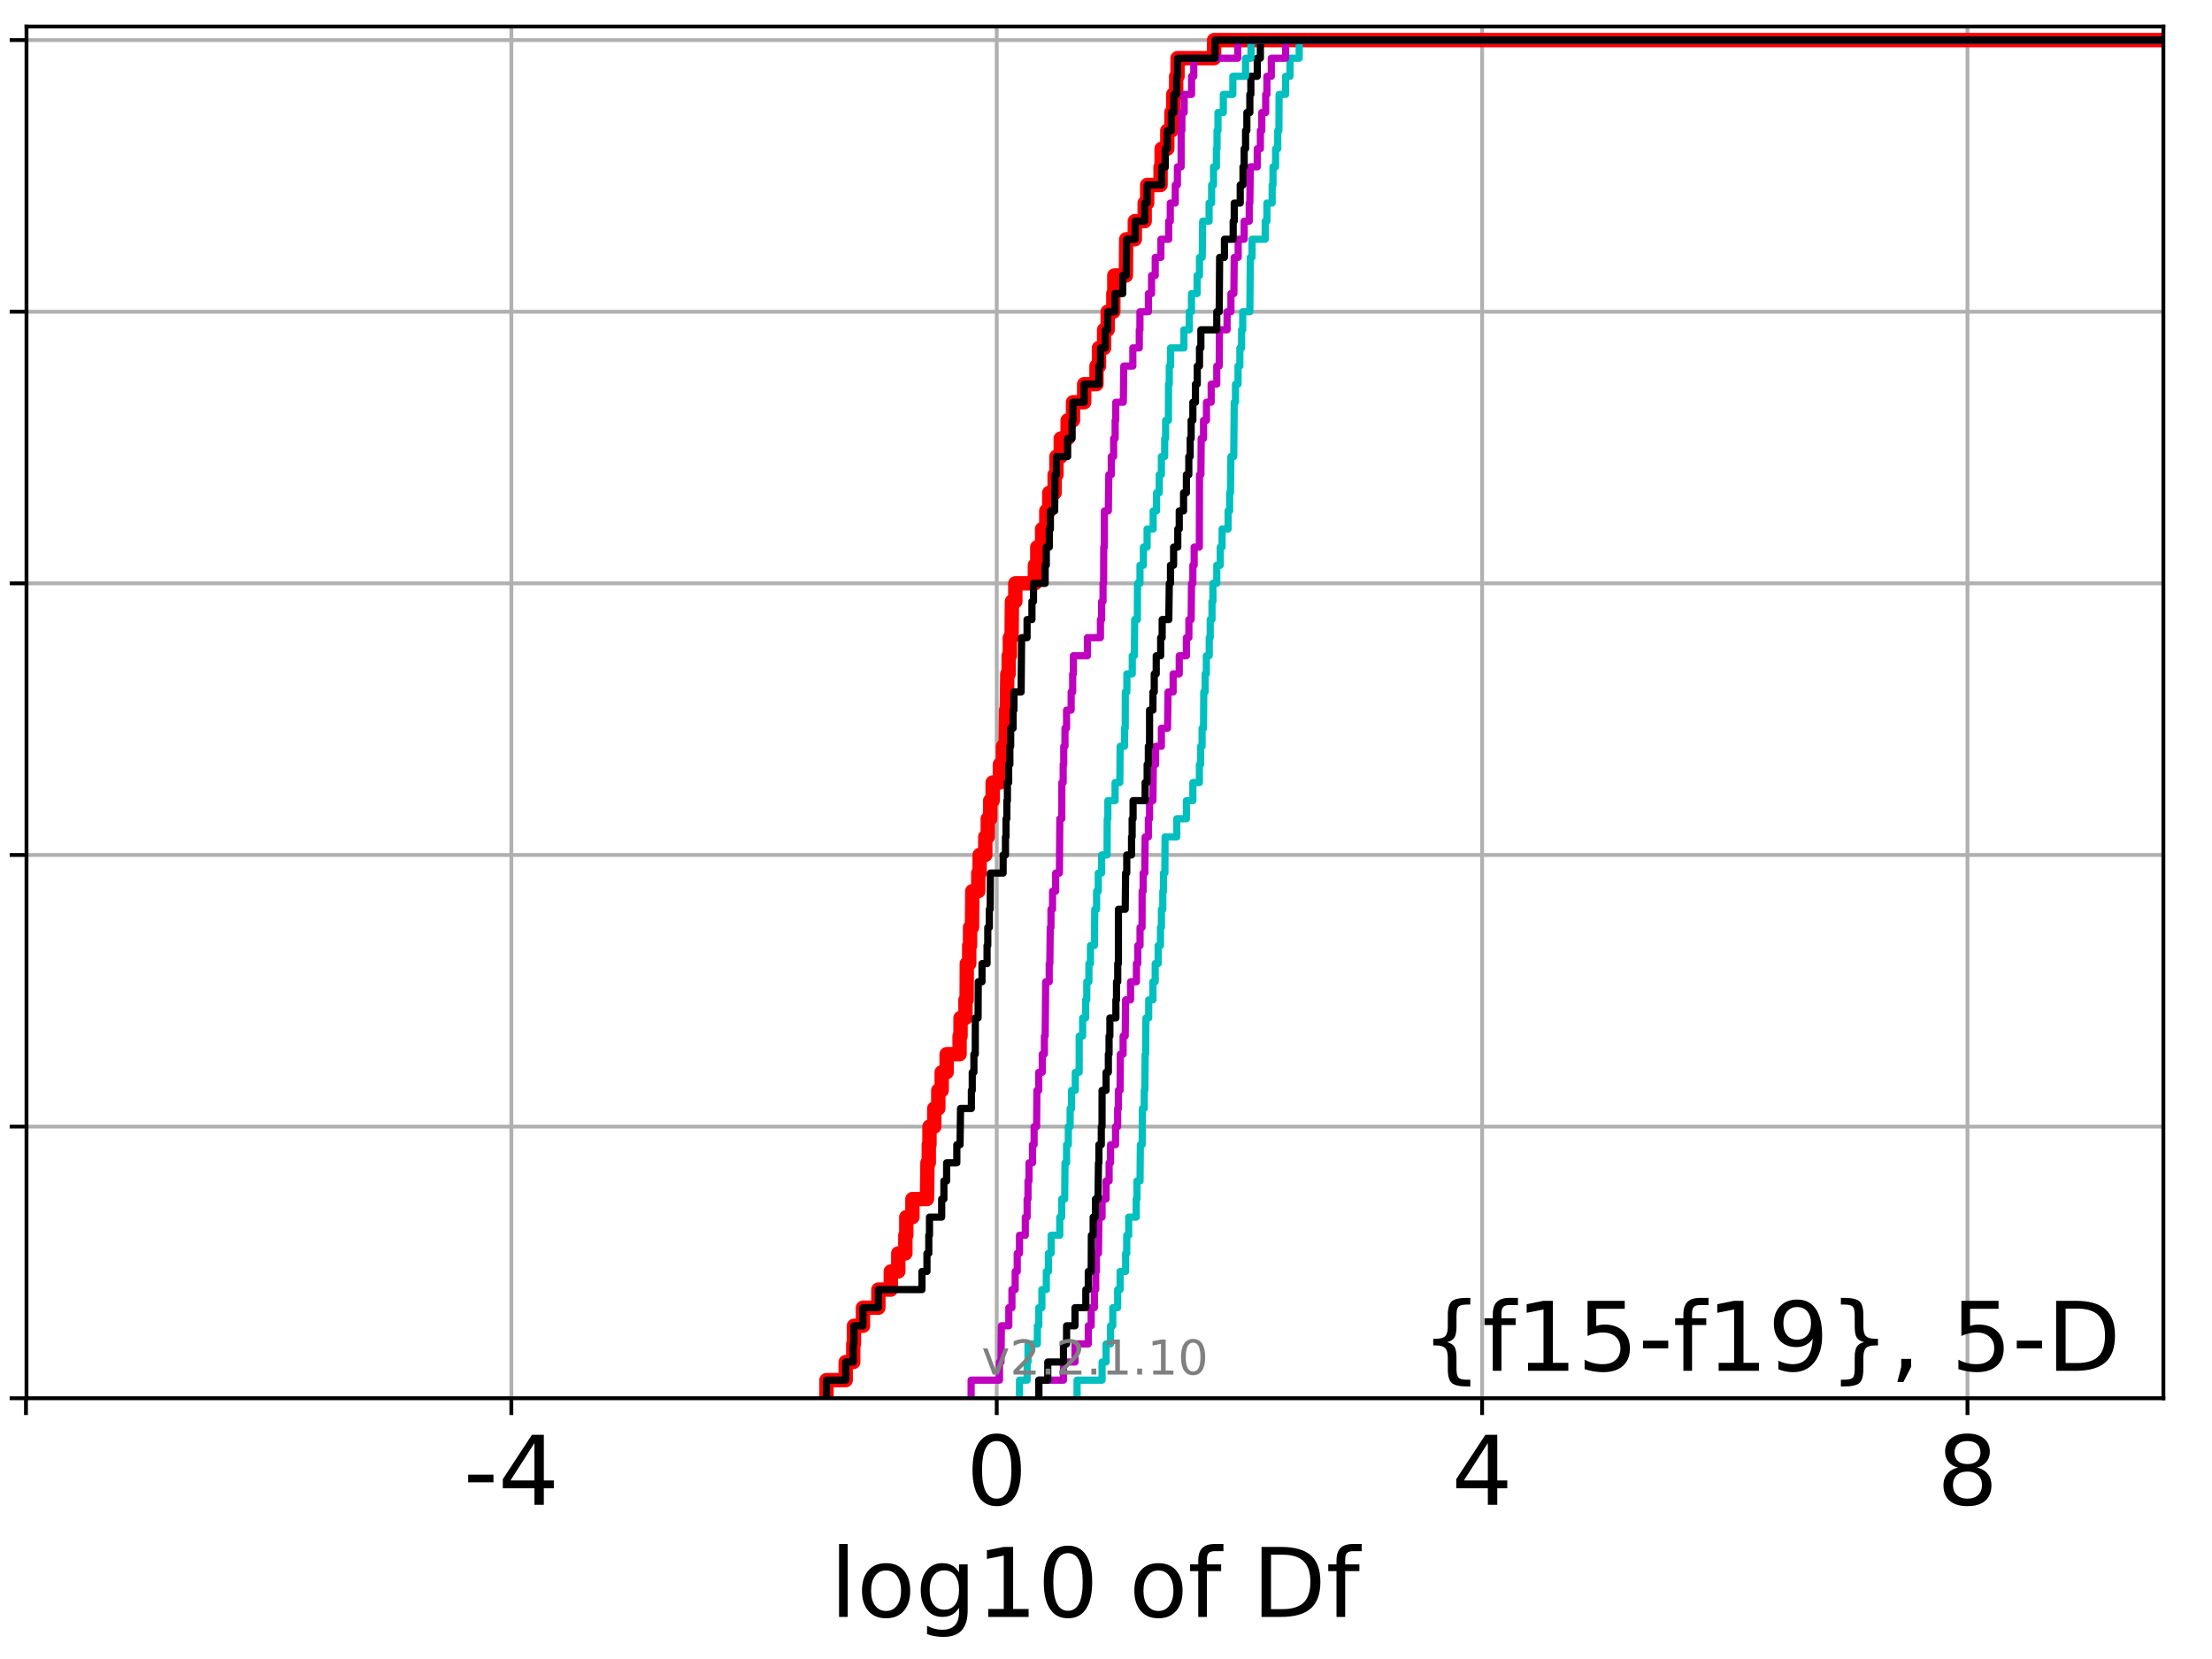 <?xml version="1.0" encoding="utf-8" standalone="no"?>
<!DOCTYPE svg PUBLIC "-//W3C//DTD SVG 1.1//EN"
  "http://www.w3.org/Graphics/SVG/1.1/DTD/svg11.dtd">
<!-- Created with matplotlib (http://matplotlib.org/) -->
<svg height="345.6pt" version="1.1" viewBox="0 0 460.8 345.6" width="460.8pt" xmlns="http://www.w3.org/2000/svg" xmlns:xlink="http://www.w3.org/1999/xlink">
 <defs>
  <style type="text/css">
*{stroke-linecap:butt;stroke-linejoin:round;}
  </style>
 </defs>
 <g id="figure_1">
  <g id="patch_1">
   <path d="M 0 345.6 
L 460.8 345.6 
L 460.8 0 
L 0 0 
z
" style="fill:#ffffff;"/>
  </g>
  <g id="axes_1">
   <g id="patch_2">
    <path d="M 5.52 291.28 
L 450.672 291.28 
L 450.672 5.52 
L 5.52 5.52 
z
" style="fill:#ffffff;"/>
   </g>
   <g id="matplotlib.axis_1">
    <g id="xtick_1">
     <g id="line2d_1">
      <path clip-path="url(#pafdad6793f)" d="M 5.411 291.28 
L 5.411 5.52 
" style="fill:none;stroke:#b0b0b0;stroke-linecap:square;stroke-width:0.8;"/>
     </g>
     <g id="line2d_2">
      <defs>
       <path d="M 0 0 
L 0 3.5 
" id="m5674d44fbf" style="stroke:#000000;stroke-width:0.8;"/>
      </defs>
      <g>
       <use style="stroke:#000000;stroke-width:0.8;" x="5.411" xlink:href="#m5674d44fbf" y="291.28"/>
      </g>
     </g>
    </g>
    <g id="xtick_2">
     <g id="line2d_3">
      <path clip-path="url(#pafdad6793f)" d="M 106.524 291.28 
L 106.524 5.52 
" style="fill:none;stroke:#b0b0b0;stroke-linecap:square;stroke-width:0.8;"/>
     </g>
     <g id="line2d_4">
      <g>
       <use style="stroke:#000000;stroke-width:0.8;" x="106.524" xlink:href="#m5674d44fbf" y="291.28"/>
      </g>
     </g>
     <g id="text_1">
      <!-- -4 -->
      <defs>
       <path d="M 4.891 31.391 
L 31.203 31.391 
L 31.203 23.391 
L 4.891 23.391 
z
" id="DejaVuSans-2d"/>
       <path d="M 37.797 64.312 
L 12.891 25.391 
L 37.797 25.391 
z
M 35.203 72.906 
L 47.609 72.906 
L 47.609 25.391 
L 58.016 25.391 
L 58.016 17.188 
L 47.609 17.188 
L 47.609 0 
L 37.797 0 
L 37.797 17.188 
L 4.891 17.188 
L 4.891 26.703 
z
" id="DejaVuSans-34"/>
      </defs>
      <g transform="translate(96.553 313.477)scale(0.2 -0.2)">
       <use xlink:href="#DejaVuSans-2d"/>
       <use x="36.084" xlink:href="#DejaVuSans-34"/>
      </g>
     </g>
    </g>
    <g id="xtick_3">
     <g id="line2d_5">
      <path clip-path="url(#pafdad6793f)" d="M 207.637 291.28 
L 207.637 5.52 
" style="fill:none;stroke:#b0b0b0;stroke-linecap:square;stroke-width:0.8;"/>
     </g>
     <g id="line2d_6">
      <g>
       <use style="stroke:#000000;stroke-width:0.8;" x="207.637" xlink:href="#m5674d44fbf" y="291.28"/>
      </g>
     </g>
     <g id="text_2">
      <!-- 0 -->
      <defs>
       <path d="M 31.781 66.406 
Q 24.172 66.406 20.328 58.906 
Q 16.5 51.422 16.5 36.375 
Q 16.5 21.391 20.328 13.891 
Q 24.172 6.391 31.781 6.391 
Q 39.453 6.391 43.281 13.891 
Q 47.125 21.391 47.125 36.375 
Q 47.125 51.422 43.281 58.906 
Q 39.453 66.406 31.781 66.406 
z
M 31.781 74.219 
Q 44.047 74.219 50.516 64.516 
Q 56.984 54.828 56.984 36.375 
Q 56.984 17.969 50.516 8.266 
Q 44.047 -1.422 31.781 -1.422 
Q 19.531 -1.422 13.062 8.266 
Q 6.594 17.969 6.594 36.375 
Q 6.594 54.828 13.062 64.516 
Q 19.531 74.219 31.781 74.219 
z
" id="DejaVuSans-30"/>
      </defs>
      <g transform="translate(201.274 313.477)scale(0.2 -0.2)">
       <use xlink:href="#DejaVuSans-30"/>
      </g>
     </g>
    </g>
    <g id="xtick_4">
     <g id="line2d_7">
      <path clip-path="url(#pafdad6793f)" d="M 308.75 291.28 
L 308.75 5.52 
" style="fill:none;stroke:#b0b0b0;stroke-linecap:square;stroke-width:0.8;"/>
     </g>
     <g id="line2d_8">
      <g>
       <use style="stroke:#000000;stroke-width:0.8;" x="308.75" xlink:href="#m5674d44fbf" y="291.28"/>
      </g>
     </g>
     <g id="text_3">
      <!-- 4 -->
      <g transform="translate(302.387 313.477)scale(0.2 -0.2)">
       <use xlink:href="#DejaVuSans-34"/>
      </g>
     </g>
    </g>
    <g id="xtick_5">
     <g id="line2d_9">
      <path clip-path="url(#pafdad6793f)" d="M 409.863 291.28 
L 409.863 5.52 
" style="fill:none;stroke:#b0b0b0;stroke-linecap:square;stroke-width:0.8;"/>
     </g>
     <g id="line2d_10">
      <g>
       <use style="stroke:#000000;stroke-width:0.8;" x="409.863" xlink:href="#m5674d44fbf" y="291.28"/>
      </g>
     </g>
     <g id="text_4">
      <!-- 8 -->
      <defs>
       <path d="M 31.781 34.625 
Q 24.75 34.625 20.719 30.859 
Q 16.703 27.094 16.703 20.516 
Q 16.703 13.922 20.719 10.156 
Q 24.75 6.391 31.781 6.391 
Q 38.812 6.391 42.859 10.172 
Q 46.922 13.969 46.922 20.516 
Q 46.922 27.094 42.891 30.859 
Q 38.875 34.625 31.781 34.625 
z
M 21.922 38.812 
Q 15.578 40.375 12.031 44.719 
Q 8.5 49.078 8.5 55.328 
Q 8.5 64.062 14.719 69.141 
Q 20.953 74.219 31.781 74.219 
Q 42.672 74.219 48.875 69.141 
Q 55.078 64.062 55.078 55.328 
Q 55.078 49.078 51.531 44.719 
Q 48 40.375 41.703 38.812 
Q 48.828 37.156 52.797 32.312 
Q 56.781 27.484 56.781 20.516 
Q 56.781 9.906 50.312 4.234 
Q 43.844 -1.422 31.781 -1.422 
Q 19.734 -1.422 13.25 4.234 
Q 6.781 9.906 6.781 20.516 
Q 6.781 27.484 10.781 32.312 
Q 14.797 37.156 21.922 38.812 
z
M 18.312 54.391 
Q 18.312 48.734 21.844 45.562 
Q 25.391 42.391 31.781 42.391 
Q 38.141 42.391 41.719 45.562 
Q 45.312 48.734 45.312 54.391 
Q 45.312 60.062 41.719 63.234 
Q 38.141 66.406 31.781 66.406 
Q 25.391 66.406 21.844 63.234 
Q 18.312 60.062 18.312 54.391 
z
" id="DejaVuSans-38"/>
      </defs>
      <g transform="translate(403.5 313.477)scale(0.2 -0.2)">
       <use xlink:href="#DejaVuSans-38"/>
      </g>
     </g>
    </g>
    <g id="text_5">
     <!-- log10 of Df -->
     <defs>
      <path d="M 9.422 75.984 
L 18.406 75.984 
L 18.406 0 
L 9.422 0 
z
" id="DejaVuSans-6c"/>
      <path d="M 30.609 48.391 
Q 23.391 48.391 19.188 42.75 
Q 14.984 37.109 14.984 27.297 
Q 14.984 17.484 19.156 11.844 
Q 23.344 6.203 30.609 6.203 
Q 37.797 6.203 41.984 11.859 
Q 46.188 17.531 46.188 27.297 
Q 46.188 37.016 41.984 42.703 
Q 37.797 48.391 30.609 48.391 
z
M 30.609 56 
Q 42.328 56 49.016 48.375 
Q 55.719 40.766 55.719 27.297 
Q 55.719 13.875 49.016 6.219 
Q 42.328 -1.422 30.609 -1.422 
Q 18.844 -1.422 12.172 6.219 
Q 5.516 13.875 5.516 27.297 
Q 5.516 40.766 12.172 48.375 
Q 18.844 56 30.609 56 
z
" id="DejaVuSans-6f"/>
      <path d="M 45.406 27.984 
Q 45.406 37.75 41.375 43.109 
Q 37.359 48.484 30.078 48.484 
Q 22.859 48.484 18.828 43.109 
Q 14.797 37.75 14.797 27.984 
Q 14.797 18.266 18.828 12.891 
Q 22.859 7.516 30.078 7.516 
Q 37.359 7.516 41.375 12.891 
Q 45.406 18.266 45.406 27.984 
z
M 54.391 6.781 
Q 54.391 -7.172 48.188 -13.984 
Q 42 -20.797 29.203 -20.797 
Q 24.469 -20.797 20.266 -20.094 
Q 16.062 -19.391 12.109 -17.922 
L 12.109 -9.188 
Q 16.062 -11.328 19.922 -12.344 
Q 23.781 -13.375 27.781 -13.375 
Q 36.625 -13.375 41.016 -8.766 
Q 45.406 -4.156 45.406 5.172 
L 45.406 9.625 
Q 42.625 4.781 38.281 2.391 
Q 33.938 0 27.875 0 
Q 17.828 0 11.672 7.656 
Q 5.516 15.328 5.516 27.984 
Q 5.516 40.672 11.672 48.328 
Q 17.828 56 27.875 56 
Q 33.938 56 38.281 53.609 
Q 42.625 51.219 45.406 46.391 
L 45.406 54.688 
L 54.391 54.688 
z
" id="DejaVuSans-67"/>
      <path d="M 12.406 8.297 
L 28.516 8.297 
L 28.516 63.922 
L 10.984 60.406 
L 10.984 69.391 
L 28.422 72.906 
L 38.281 72.906 
L 38.281 8.297 
L 54.391 8.297 
L 54.391 0 
L 12.406 0 
z
" id="DejaVuSans-31"/>
      <path id="DejaVuSans-20"/>
      <path d="M 37.109 75.984 
L 37.109 68.5 
L 28.516 68.5 
Q 23.688 68.5 21.797 66.547 
Q 19.922 64.594 19.922 59.516 
L 19.922 54.688 
L 34.719 54.688 
L 34.719 47.703 
L 19.922 47.703 
L 19.922 0 
L 10.891 0 
L 10.891 47.703 
L 2.297 47.703 
L 2.297 54.688 
L 10.891 54.688 
L 10.891 58.5 
Q 10.891 67.625 15.141 71.797 
Q 19.391 75.984 28.609 75.984 
z
" id="DejaVuSans-66"/>
      <path d="M 19.672 64.797 
L 19.672 8.109 
L 31.594 8.109 
Q 46.688 8.109 53.688 14.938 
Q 60.688 21.781 60.688 36.531 
Q 60.688 51.172 53.688 57.984 
Q 46.688 64.797 31.594 64.797 
z
M 9.812 72.906 
L 30.078 72.906 
Q 51.266 72.906 61.172 64.094 
Q 71.094 55.281 71.094 36.531 
Q 71.094 17.672 61.125 8.828 
Q 51.172 0 30.078 0 
L 9.812 0 
z
" id="DejaVuSans-44"/>
     </defs>
     <g transform="translate(172.91 336.833)scale(0.2 -0.2)">
      <use xlink:href="#DejaVuSans-6c"/>
      <use x="27.783" xlink:href="#DejaVuSans-6f"/>
      <use x="88.965" xlink:href="#DejaVuSans-67"/>
      <use x="152.441" xlink:href="#DejaVuSans-31"/>
      <use x="216.064" xlink:href="#DejaVuSans-30"/>
      <use x="279.688" xlink:href="#DejaVuSans-20"/>
      <use x="311.475" xlink:href="#DejaVuSans-6f"/>
      <use x="372.656" xlink:href="#DejaVuSans-66"/>
      <use x="407.861" xlink:href="#DejaVuSans-20"/>
      <use x="439.648" xlink:href="#DejaVuSans-44"/>
      <use x="516.65" xlink:href="#DejaVuSans-66"/>
     </g>
    </g>
   </g>
   <g id="matplotlib.axis_2">
    <g id="ytick_1">
     <g id="line2d_11">
      <path clip-path="url(#pafdad6793f)" d="M 5.52 291.28 
L 450.672 291.28 
" style="fill:none;stroke:#b0b0b0;stroke-linecap:square;stroke-width:0.8;"/>
     </g>
     <g id="line2d_12">
      <defs>
       <path d="M 0 0 
L -3.5 0 
" id="mc3ceb3a380" style="stroke:#000000;stroke-width:0.8;"/>
      </defs>
      <g>
       <use style="stroke:#000000;stroke-width:0.8;" x="5.52" xlink:href="#mc3ceb3a380" y="291.28"/>
      </g>
     </g>
    </g>
    <g id="ytick_2">
     <g id="line2d_13">
      <path clip-path="url(#pafdad6793f)" d="M 5.52 234.694 
L 450.672 234.694 
" style="fill:none;stroke:#b0b0b0;stroke-linecap:square;stroke-width:0.8;"/>
     </g>
     <g id="line2d_14">
      <g>
       <use style="stroke:#000000;stroke-width:0.8;" x="5.52" xlink:href="#mc3ceb3a380" y="234.694"/>
      </g>
     </g>
    </g>
    <g id="ytick_3">
     <g id="line2d_15">
      <path clip-path="url(#pafdad6793f)" d="M 5.52 178.108 
L 450.672 178.108 
" style="fill:none;stroke:#b0b0b0;stroke-linecap:square;stroke-width:0.8;"/>
     </g>
     <g id="line2d_16">
      <g>
       <use style="stroke:#000000;stroke-width:0.8;" x="5.52" xlink:href="#mc3ceb3a380" y="178.108"/>
      </g>
     </g>
    </g>
    <g id="ytick_4">
     <g id="line2d_17">
      <path clip-path="url(#pafdad6793f)" d="M 5.52 121.522 
L 450.672 121.522 
" style="fill:none;stroke:#b0b0b0;stroke-linecap:square;stroke-width:0.8;"/>
     </g>
     <g id="line2d_18">
      <g>
       <use style="stroke:#000000;stroke-width:0.8;" x="5.52" xlink:href="#mc3ceb3a380" y="121.522"/>
      </g>
     </g>
    </g>
    <g id="ytick_5">
     <g id="line2d_19">
      <path clip-path="url(#pafdad6793f)" d="M 5.52 64.935 
L 450.672 64.935 
" style="fill:none;stroke:#b0b0b0;stroke-linecap:square;stroke-width:0.8;"/>
     </g>
     <g id="line2d_20">
      <g>
       <use style="stroke:#000000;stroke-width:0.8;" x="5.52" xlink:href="#mc3ceb3a380" y="64.935"/>
      </g>
     </g>
    </g>
    <g id="ytick_6">
     <g id="line2d_21">
      <path clip-path="url(#pafdad6793f)" d="M 5.52 8.349 
L 450.672 8.349 
" style="fill:none;stroke:#b0b0b0;stroke-linecap:square;stroke-width:0.8;"/>
     </g>
     <g id="line2d_22">
      <g>
       <use style="stroke:#000000;stroke-width:0.8;" x="5.52" xlink:href="#mc3ceb3a380" y="8.349"/>
      </g>
     </g>
    </g>
   </g>
   <g id="line2d_23">
    <path clip-path="url(#pafdad6793f)" d="M 172.167 291.28 
L 172.167 287.508 
L 176.177 287.508 
L 176.177 283.735 
L 177.752 283.735 
L 177.752 279.963 
L 177.892 279.963 
L 177.892 276.19 
L 179.773 276.19 
L 179.773 272.418 
L 182.981 272.418 
L 182.981 268.646 
L 185.569 268.646 
L 185.569 264.873 
L 187.128 264.873 
L 187.128 261.101 
L 188.601 261.101 
L 188.601 257.328 
L 188.796 257.328 
L 188.796 253.556 
L 190.074 253.556 
L 190.074 249.783 
L 193.103 249.783 
L 193.211 242.239 
L 193.483 242.239 
L 193.483 238.466 
L 193.628 238.466 
L 193.628 234.694 
L 194.624 234.694 
L 194.624 230.921 
L 195.464 230.921 
L 195.464 227.149 
L 196.168 227.149 
L 196.168 223.377 
L 197.2 223.377 
L 197.2 219.604 
L 199.9 219.604 
L 199.9 215.832 
L 200.098 215.832 
L 200.098 212.059 
L 201.127 212.059 
L 201.127 208.287 
L 201.37 208.287 
L 201.404 200.742 
L 201.906 200.742 
L 201.906 196.97 
L 202.086 196.97 
L 202.086 193.197 
L 202.486 193.197 
L 202.544 185.653 
L 203.789 185.653 
L 203.789 181.88 
L 204.074 181.88 
L 204.074 178.108 
L 205.255 178.108 
L 205.255 174.335 
L 205.772 174.335 
L 205.772 170.563 
L 206.276 170.563 
L 206.276 166.79 
L 206.788 166.79 
L 206.788 163.018 
L 208.298 163.018 
L 208.298 159.246 
L 208.942 159.246 
L 208.942 155.473 
L 209.471 155.473 
L 209.572 147.928 
L 209.738 147.928 
L 209.839 140.384 
L 210.122 140.384 
L 210.122 136.611 
L 210.371 136.611 
L 210.371 132.839 
L 210.731 132.839 
L 210.801 125.294 
L 211.51 125.294 
L 211.51 121.522 
L 215.588 121.522 
L 215.588 117.749 
L 216.092 117.749 
L 216.092 113.977 
L 217.095 113.977 
L 217.095 110.204 
L 217.964 110.204 
L 217.964 106.432 
L 218.587 106.432 
L 218.587 102.66 
L 219.7 102.66 
L 219.7 98.887 
L 220.079 98.887 
L 220.079 95.115 
L 220.972 95.115 
L 220.972 91.342 
L 222.407 91.342 
L 222.407 87.57 
L 223.526 87.57 
L 223.526 83.797 
L 225.852 83.797 
L 225.852 80.025 
L 228.423 80.025 
L 228.423 76.253 
L 228.94 76.253 
L 228.94 72.48 
L 230.011 72.48 
L 230.011 68.708 
L 230.749 68.708 
L 230.749 64.935 
L 231.929 64.935 
L 231.929 61.163 
L 232.134 61.163 
L 232.134 57.391 
L 234.547 57.391 
L 234.61 49.846 
L 236.408 49.846 
L 236.408 46.073 
L 238.457 46.073 
L 238.457 42.301 
L 238.979 42.301 
L 238.979 38.529 
L 241.77 38.529 
L 241.77 34.756 
L 241.993 34.756 
L 241.993 30.984 
L 243.171 30.984 
L 243.171 27.211 
L 244.026 27.211 
L 244.026 23.439 
L 244.407 23.439 
L 244.407 19.667 
L 245.015 19.667 
L 245.015 15.894 
L 245.302 15.894 
L 245.302 12.122 
L 252.912 12.122 
L 252.912 8.349 
L 252.912 8.349 
L 450.672 8.349 
L 450.672 8.349 
" style="fill:none;stroke:#ff0000;stroke-linecap:square;stroke-width:3;"/>
   </g>
   <g id="line2d_24">
    <path clip-path="url(#pafdad6793f)" d="M 224.374 291.28 
L 224.374 287.508 
L 229.579 287.508 
L 229.579 283.735 
L 230.418 283.735 
L 230.418 279.963 
L 231.344 279.963 
L 231.344 276.19 
L 231.812 276.19 
L 231.812 272.418 
L 232.826 272.418 
L 232.826 268.646 
L 233.337 268.646 
L 233.337 264.873 
L 234.486 264.873 
L 234.486 261.101 
L 234.725 261.101 
L 234.725 257.328 
L 235.129 257.328 
L 235.129 253.556 
L 236.692 253.556 
L 236.692 249.783 
L 236.85 249.783 
L 236.85 246.011 
L 237.492 246.011 
L 237.555 238.466 
L 237.93 238.466 
L 237.985 230.921 
L 238.368 230.921 
L 238.368 227.149 
L 238.485 227.149 
L 238.556 219.604 
L 238.653 219.604 
L 238.72 212.059 
L 239.296 212.059 
L 239.296 208.287 
L 240.179 208.287 
L 240.179 204.515 
L 240.651 204.515 
L 240.651 200.742 
L 241.26 200.742 
L 241.26 196.97 
L 241.747 196.97 
L 241.747 193.197 
L 241.948 193.197 
L 241.948 189.425 
L 242.233 189.425 
L 242.233 185.653 
L 242.372 185.653 
L 242.372 181.88 
L 242.666 181.88 
L 242.704 174.335 
L 245.148 174.335 
L 245.148 170.563 
L 247.149 170.563 
L 247.149 166.79 
L 248.495 166.79 
L 248.495 163.018 
L 249.859 163.018 
L 249.859 159.246 
L 250.113 159.246 
L 250.113 155.473 
L 250.419 155.473 
L 250.419 151.701 
L 250.716 151.701 
L 250.769 144.156 
L 251.056 144.156 
L 251.056 140.384 
L 251.308 140.384 
L 251.308 136.611 
L 251.907 136.611 
L 251.907 132.839 
L 252.111 132.839 
L 252.111 129.066 
L 252.479 129.066 
L 252.479 125.294 
L 252.67 125.294 
L 252.67 121.522 
L 253.478 121.522 
L 253.478 117.749 
L 254.198 117.749 
L 254.198 113.977 
L 254.581 113.977 
L 254.581 110.204 
L 255.831 110.204 
L 255.831 106.432 
L 256.152 106.432 
L 256.152 102.66 
L 256.329 102.66 
L 256.424 95.115 
L 257.009 95.115 
L 257.115 83.797 
L 257.377 83.797 
L 257.377 80.025 
L 257.906 80.025 
L 257.906 76.253 
L 258.289 76.253 
L 258.289 72.48 
L 258.648 72.48 
L 258.648 68.708 
L 258.881 68.708 
L 258.881 64.935 
L 260.364 64.935 
L 260.465 53.618 
L 260.817 53.618 
L 260.817 49.846 
L 263.565 49.846 
L 263.565 46.073 
L 263.922 46.073 
L 263.922 42.301 
L 265.012 42.301 
L 265.012 38.529 
L 265.187 38.529 
L 265.187 34.756 
L 265.729 34.756 
L 265.729 30.984 
L 266.178 30.984 
L 266.178 27.211 
L 266.419 27.211 
L 266.462 19.667 
L 267.814 19.667 
L 267.814 15.894 
L 268.729 15.894 
L 268.729 12.122 
L 270.65 12.122 
L 270.65 8.349 
L 270.65 8.349 
L 450.672 8.349 
L 450.672 8.349 
" style="fill:none;stroke:#00bfbf;stroke-linecap:square;stroke-width:1.5;"/>
   </g>
   <g id="line2d_25">
    <path clip-path="url(#pafdad6793f)" d="M 216.406 291.28 
L 216.406 287.508 
L 221.541 287.508 
L 221.541 283.735 
L 223.942 283.735 
L 223.942 279.963 
L 226.709 279.963 
L 226.709 276.19 
L 227.314 276.19 
L 227.314 272.418 
L 227.98 272.418 
L 227.98 268.646 
L 228.262 268.646 
L 228.262 264.873 
L 228.4 264.873 
L 228.4 261.101 
L 228.831 261.101 
L 228.926 253.556 
L 229.579 253.556 
L 229.579 249.783 
L 230.418 249.783 
L 230.418 246.011 
L 231.051 246.011 
L 231.051 242.239 
L 231.344 242.239 
L 231.344 238.466 
L 232.389 238.466 
L 232.389 234.694 
L 232.826 234.694 
L 232.826 230.921 
L 232.983 230.921 
L 232.983 227.149 
L 233.334 227.149 
L 233.387 219.604 
L 233.966 219.604 
L 233.966 215.832 
L 234.402 215.832 
L 234.486 208.287 
L 235.519 208.287 
L 235.519 204.515 
L 236.735 204.515 
L 236.735 200.742 
L 237.024 200.742 
L 237.024 196.97 
L 237.492 196.97 
L 237.492 193.197 
L 237.908 193.197 
L 237.93 185.653 
L 238.143 185.653 
L 238.143 181.88 
L 238.485 181.88 
L 238.556 174.335 
L 239.224 174.335 
L 239.224 170.563 
L 239.475 170.563 
L 239.475 166.79 
L 240.179 166.79 
L 240.253 159.246 
L 240.738 159.246 
L 240.738 155.473 
L 241.936 155.473 
L 241.936 151.701 
L 243.223 151.701 
L 243.327 144.156 
L 244.383 144.156 
L 244.383 140.384 
L 245.66 140.384 
L 245.66 136.611 
L 247.149 136.611 
L 247.149 132.839 
L 247.665 132.839 
L 247.665 129.066 
L 248.139 129.066 
L 248.215 121.522 
L 248.495 121.522 
L 248.495 117.749 
L 248.764 117.749 
L 248.764 113.977 
L 249.842 113.977 
L 249.88 98.887 
L 250.167 98.887 
L 250.233 91.342 
L 250.716 91.342 
L 250.716 87.57 
L 251.329 87.57 
L 251.329 83.797 
L 252.309 83.797 
L 252.309 80.025 
L 253.478 80.025 
L 253.478 76.253 
L 253.984 76.253 
L 254.035 68.708 
L 255.623 68.708 
L 255.623 64.935 
L 256.424 64.935 
L 256.424 61.163 
L 257.038 61.163 
L 257.115 53.618 
L 257.935 53.618 
L 257.935 49.846 
L 259.183 49.846 
L 259.183 46.073 
L 260.239 46.073 
L 260.239 42.301 
L 260.364 42.301 
L 260.465 34.756 
L 261.907 34.756 
L 261.907 30.984 
L 262.56 30.984 
L 262.56 27.211 
L 262.858 27.211 
L 262.858 23.439 
L 263.669 23.439 
L 263.669 19.667 
L 263.922 19.667 
L 263.922 15.894 
L 264.838 15.894 
L 264.838 12.122 
L 267.814 12.122 
L 267.814 8.349 
L 267.814 8.349 
L 450.672 8.349 
L 450.672 8.349 
" style="fill:none;stroke:#bf00bf;stroke-linecap:square;stroke-width:1.5;"/>
   </g>
   <g id="line2d_26">
    <path clip-path="url(#pafdad6793f)" d="M 216.406 291.28 
L 216.406 287.508 
L 218.269 287.508 
L 218.269 283.735 
L 221.541 283.735 
L 221.541 279.963 
L 222.189 279.963 
L 222.189 276.19 
L 223.942 276.19 
L 223.942 272.418 
L 226.198 272.418 
L 226.198 268.646 
L 226.709 268.646 
L 226.709 264.873 
L 227.314 264.873 
L 227.354 257.328 
L 227.725 257.328 
L 227.725 253.556 
L 228.202 253.556 
L 228.202 249.783 
L 228.738 249.783 
L 228.831 242.239 
L 228.926 242.239 
L 228.926 238.466 
L 229.422 238.466 
L 229.422 234.694 
L 229.572 234.694 
L 229.579 227.149 
L 230.418 227.149 
L 230.418 223.377 
L 230.892 223.377 
L 230.892 219.604 
L 231.037 219.604 
L 231.037 215.832 
L 231.206 215.832 
L 231.206 212.059 
L 232.459 212.059 
L 232.459 208.287 
L 232.593 208.287 
L 232.593 204.515 
L 232.844 204.515 
L 232.844 200.742 
L 232.983 200.742 
L 232.989 189.425 
L 234.402 189.425 
L 234.486 181.88 
L 234.726 181.88 
L 234.726 178.108 
L 235.722 178.108 
L 235.722 174.335 
L 235.847 174.335 
L 235.847 170.563 
L 236.04 170.563 
L 236.04 166.79 
L 238.556 166.79 
L 238.556 163.018 
L 238.972 163.018 
L 238.972 159.246 
L 239.224 159.246 
L 239.224 155.473 
L 239.475 155.473 
L 239.476 147.928 
L 240.179 147.928 
L 240.179 144.156 
L 240.452 144.156 
L 240.452 140.384 
L 240.863 140.384 
L 240.863 136.611 
L 241.787 136.611 
L 241.787 132.839 
L 242.1 132.839 
L 242.1 129.066 
L 243.48 129.066 
L 243.586 121.522 
L 243.835 121.522 
L 243.835 117.749 
L 244.483 117.749 
L 244.483 113.977 
L 245.353 113.977 
L 245.353 110.204 
L 245.66 110.204 
L 245.66 106.432 
L 246.556 106.432 
L 246.556 102.66 
L 247.149 102.66 
L 247.149 98.887 
L 247.649 98.887 
L 247.649 95.115 
L 247.936 95.115 
L 247.936 91.342 
L 248.139 91.342 
L 248.139 87.57 
L 248.495 87.57 
L 248.495 83.797 
L 249.035 83.797 
L 249.035 80.025 
L 249.414 80.025 
L 249.414 76.253 
L 249.878 76.253 
L 249.878 72.48 
L 250.167 72.48 
L 250.167 68.708 
L 253.478 68.708 
L 253.478 64.935 
L 253.984 64.935 
L 254.073 53.618 
L 255.074 53.618 
L 255.074 49.846 
L 256.894 49.846 
L 256.894 46.073 
L 257.115 46.073 
L 257.115 42.301 
L 258.363 42.301 
L 258.363 38.529 
L 258.938 38.529 
L 258.938 34.756 
L 259.183 34.756 
L 259.183 30.984 
L 259.474 30.984 
L 259.474 27.211 
L 259.745 27.211 
L 259.745 23.439 
L 260.364 23.439 
L 260.364 19.667 
L 260.577 19.667 
L 260.577 15.894 
L 261.907 15.894 
L 261.907 12.122 
L 262.56 12.122 
L 262.56 8.349 
L 262.56 8.349 
L 450.672 8.349 
L 450.672 8.349 
" style="fill:none;stroke:#000000;stroke-linecap:square;stroke-width:1.5;"/>
   </g>
   <g id="line2d_27">
    <path clip-path="url(#pafdad6793f)" d="M 212.38 291.28 
L 212.38 287.508 
L 213.969 287.508 
L 213.969 283.735 
L 214.155 283.735 
L 214.155 279.963 
L 216.104 279.963 
L 216.104 276.19 
L 216.406 276.19 
L 216.406 272.418 
L 217.041 272.418 
L 217.041 268.646 
L 217.971 268.646 
L 217.971 264.873 
L 218.403 264.873 
L 218.403 261.101 
L 218.964 261.101 
L 218.964 257.328 
L 220.77 257.328 
L 220.77 253.556 
L 221.166 253.556 
L 221.166 249.783 
L 221.795 249.783 
L 221.857 242.239 
L 222.188 242.239 
L 222.188 238.466 
L 222.548 238.466 
L 222.548 234.694 
L 222.928 234.694 
L 222.928 230.921 
L 223.223 230.921 
L 223.223 227.149 
L 224.005 227.149 
L 224.005 223.377 
L 224.808 223.377 
L 224.818 215.832 
L 225.531 215.832 
L 225.531 212.059 
L 226.161 212.059 
L 226.161 208.287 
L 226.398 208.287 
L 226.398 204.515 
L 226.839 204.515 
L 226.839 200.742 
L 227.163 200.742 
L 227.163 196.97 
L 227.98 196.97 
L 228.063 189.425 
L 228.441 189.425 
L 228.441 185.653 
L 228.788 185.653 
L 228.788 181.88 
L 229.492 181.88 
L 229.492 178.108 
L 230.628 178.108 
L 230.657 170.563 
L 230.789 170.563 
L 230.789 166.79 
L 232.291 166.79 
L 232.291 163.018 
L 233.283 163.018 
L 233.344 155.473 
L 234.249 155.473 
L 234.249 151.701 
L 234.409 151.701 
L 234.421 144.156 
L 234.753 144.156 
L 234.753 140.384 
L 235.871 140.384 
L 235.871 136.611 
L 236.302 136.611 
L 236.377 129.066 
L 236.933 129.066 
L 236.964 121.522 
L 237.478 121.522 
L 237.478 117.749 
L 238.186 117.749 
L 238.186 113.977 
L 238.961 113.977 
L 238.961 110.204 
L 240.225 110.204 
L 240.225 106.432 
L 240.933 106.432 
L 240.933 102.66 
L 241.491 102.66 
L 241.491 98.887 
L 241.936 98.887 
L 241.936 95.115 
L 242.624 95.115 
L 242.624 91.342 
L 242.821 91.342 
L 242.821 87.57 
L 243.4 87.57 
L 243.424 80.025 
L 243.582 80.025 
L 243.582 76.253 
L 243.845 76.253 
L 243.845 72.48 
L 246.624 72.48 
L 246.624 68.708 
L 247.755 68.708 
L 247.755 64.935 
L 248.205 64.935 
L 248.205 61.163 
L 249.38 61.163 
L 249.38 57.391 
L 249.875 57.391 
L 249.875 53.618 
L 250.446 53.618 
L 250.539 46.073 
L 251.876 46.073 
L 251.876 42.301 
L 252.403 42.301 
L 252.403 38.529 
L 252.797 38.529 
L 252.797 34.756 
L 253.4 34.756 
L 253.4 30.984 
L 253.531 30.984 
L 253.531 27.211 
L 253.73 27.211 
L 253.73 23.439 
L 254.836 23.439 
L 254.836 19.667 
L 256.826 19.667 
L 256.826 15.894 
L 259.467 15.894 
L 259.467 12.122 
L 260.608 12.122 
L 260.608 8.349 
L 260.608 8.349 
L 450.672 8.349 
L 450.672 8.349 
" style="fill:none;stroke:#00bfbf;stroke-linecap:square;stroke-width:1.5;"/>
   </g>
   <g id="line2d_28">
    <path clip-path="url(#pafdad6793f)" d="M 202.301 291.28 
L 202.301 287.508 
L 208.216 287.508 
L 208.216 283.735 
L 208.523 283.735 
L 208.604 276.19 
L 210.155 276.19 
L 210.155 272.418 
L 210.803 272.418 
L 210.803 268.646 
L 211.479 268.646 
L 211.479 264.873 
L 211.908 264.873 
L 211.908 261.101 
L 212.38 261.101 
L 212.38 257.328 
L 213.591 257.328 
L 213.591 253.556 
L 213.969 253.556 
L 213.969 249.783 
L 214.154 249.783 
L 214.154 246.011 
L 214.362 246.011 
L 214.362 242.239 
L 215.094 242.239 
L 215.094 238.466 
L 215.42 238.466 
L 215.42 234.694 
L 215.945 234.694 
L 216.009 227.149 
L 216.388 227.149 
L 216.388 223.377 
L 217.121 223.377 
L 217.121 219.604 
L 217.565 219.604 
L 217.565 215.832 
L 217.728 215.832 
L 217.831 204.515 
L 218.569 204.515 
L 218.569 200.742 
L 218.7 200.742 
L 218.785 193.197 
L 218.936 193.197 
L 218.936 189.425 
L 219.265 189.425 
L 219.265 185.653 
L 219.915 185.653 
L 219.915 181.88 
L 220.696 181.88 
L 220.783 170.563 
L 221.196 170.563 
L 221.204 163.018 
L 221.479 163.018 
L 221.479 159.246 
L 221.598 159.246 
L 221.598 155.473 
L 221.855 155.473 
L 221.855 151.701 
L 222.188 151.701 
L 222.188 147.928 
L 223.14 147.928 
L 223.14 144.156 
L 223.459 144.156 
L 223.459 140.384 
L 223.596 140.384 
L 223.596 136.611 
L 226.528 136.611 
L 226.528 132.839 
L 229.238 132.839 
L 229.238 129.066 
L 229.492 129.066 
L 229.492 125.294 
L 229.781 125.294 
L 229.781 121.522 
L 229.902 121.522 
L 229.932 113.977 
L 230.054 113.977 
L 230.07 106.432 
L 230.885 106.432 
L 230.985 98.887 
L 231.499 98.887 
L 231.499 95.115 
L 231.988 95.115 
L 231.988 91.342 
L 232.307 91.342 
L 232.307 87.57 
L 232.437 87.57 
L 232.437 83.797 
L 234.006 83.797 
L 234.109 76.253 
L 235.992 76.253 
L 235.992 72.48 
L 237.336 72.48 
L 237.336 68.708 
L 237.472 68.708 
L 237.472 64.935 
L 239.234 64.935 
L 239.234 61.163 
L 239.889 61.163 
L 239.889 57.391 
L 240.655 57.391 
L 240.655 53.618 
L 241.835 53.618 
L 241.835 49.846 
L 243.461 49.846 
L 243.461 46.073 
L 243.793 46.073 
L 243.793 42.301 
L 244.83 42.301 
L 244.83 38.529 
L 245.277 38.529 
L 245.277 34.756 
L 246.049 34.756 
L 246.05 27.211 
L 246.208 27.211 
L 246.208 23.439 
L 246.682 23.439 
L 246.682 19.667 
L 248.225 19.667 
L 248.225 15.894 
L 248.687 15.894 
L 248.687 12.122 
L 257.841 12.122 
L 257.841 8.349 
L 257.841 8.349 
L 450.672 8.349 
L 450.672 8.349 
" style="fill:none;stroke:#bf00bf;stroke-linecap:square;stroke-width:1.5;"/>
   </g>
   <g id="line2d_29">
    <path clip-path="url(#pafdad6793f)" d="M 172.167 291.28 
L 172.167 287.508 
L 176.177 287.508 
L 176.177 283.735 
L 177.752 283.735 
L 177.752 279.963 
L 177.892 279.963 
L 177.892 276.19 
L 179.773 276.19 
L 179.773 272.418 
L 182.981 272.418 
L 182.981 268.646 
L 192.058 268.646 
L 192.058 264.873 
L 193.103 264.873 
L 193.103 261.101 
L 193.483 261.101 
L 193.483 257.328 
L 193.628 257.328 
L 193.628 253.556 
L 196.168 253.556 
L 196.168 249.783 
L 196.63 249.783 
L 196.63 246.011 
L 197.2 246.011 
L 197.2 242.239 
L 199.325 242.239 
L 199.325 238.466 
L 199.998 238.466 
L 200.098 230.921 
L 202.357 230.921 
L 202.357 227.149 
L 202.537 227.149 
L 202.537 223.377 
L 202.883 223.377 
L 202.883 219.604 
L 203.166 219.604 
L 203.177 212.059 
L 203.749 212.059 
L 203.789 204.515 
L 204.57 204.515 
L 204.57 200.742 
L 205.621 200.742 
L 205.621 196.97 
L 205.772 196.97 
L 205.772 193.197 
L 206.095 193.197 
L 206.095 189.425 
L 206.276 189.425 
L 206.315 181.88 
L 208.966 181.88 
L 208.966 178.108 
L 209.459 178.108 
L 209.459 174.335 
L 209.572 174.335 
L 209.572 170.563 
L 209.747 170.563 
L 209.747 166.79 
L 209.863 166.79 
L 209.863 163.018 
L 210.122 163.018 
L 210.122 159.246 
L 210.371 159.246 
L 210.371 155.473 
L 210.544 155.473 
L 210.544 151.701 
L 211.051 151.701 
L 211.051 147.928 
L 211.224 147.928 
L 211.224 144.156 
L 212.719 144.156 
L 212.818 132.839 
L 213.957 132.839 
L 213.957 129.066 
L 214.972 129.066 
L 214.972 125.294 
L 215.295 125.294 
L 215.295 121.522 
L 217.723 121.522 
L 217.723 117.749 
L 217.964 117.749 
L 217.964 113.977 
L 218.587 113.977 
L 218.587 110.204 
L 218.814 110.204 
L 218.814 106.432 
L 219.7 106.432 
L 219.78 98.887 
L 220.079 98.887 
L 220.079 95.115 
L 222.407 95.115 
L 222.407 91.342 
L 223.339 91.342 
L 223.339 87.57 
L 223.526 87.57 
L 223.526 83.797 
L 225.852 83.797 
L 225.852 80.025 
L 228.916 80.025 
L 228.916 76.253 
L 229.261 76.253 
L 229.261 72.48 
L 230.247 72.48 
L 230.247 68.708 
L 230.749 68.708 
L 230.749 64.935 
L 232.263 64.935 
L 232.263 61.163 
L 233.887 61.163 
L 233.887 57.391 
L 234.61 57.391 
L 234.701 49.846 
L 236.477 49.846 
L 236.477 46.073 
L 238.457 46.073 
L 238.457 42.301 
L 238.979 42.301 
L 238.979 38.529 
L 241.993 38.529 
L 241.993 34.756 
L 242.737 34.756 
L 242.737 30.984 
L 243.171 30.984 
L 243.171 27.211 
L 244.026 27.211 
L 244.026 23.439 
L 244.537 23.439 
L 244.537 19.667 
L 245.113 19.667 
L 245.113 15.894 
L 245.302 15.894 
L 245.302 12.122 
L 253.115 12.122 
L 253.115 8.349 
L 253.115 8.349 
L 450.672 8.349 
L 450.672 8.349 
" style="fill:none;stroke:#000000;stroke-linecap:square;stroke-width:1.5;"/>
   </g>
   <g id="patch_3">
    <path d="M 5.52 291.28 
L 5.52 5.52 
" style="fill:none;stroke:#000000;stroke-linecap:square;stroke-linejoin:miter;stroke-width:0.8;"/>
   </g>
   <g id="patch_4">
    <path d="M 450.672 291.28 
L 450.672 5.52 
" style="fill:none;stroke:#000000;stroke-linecap:square;stroke-linejoin:miter;stroke-width:0.8;"/>
   </g>
   <g id="patch_5">
    <path d="M 5.52 291.28 
L 450.672 291.28 
" style="fill:none;stroke:#000000;stroke-linecap:square;stroke-linejoin:miter;stroke-width:0.8;"/>
   </g>
   <g id="patch_6">
    <path d="M 5.52 5.52 
L 450.672 5.52 
" style="fill:none;stroke:#000000;stroke-linecap:square;stroke-linejoin:miter;stroke-width:0.8;"/>
   </g>
   <g id="text_6">
    <!-- {f15-f19}, 5-D -->
    <defs>
     <path d="M 51.125 -9.281 
L 51.125 -16.312 
L 48.094 -16.312 
Q 35.938 -16.312 31.812 -12.688 
Q 27.688 -9.078 27.688 1.703 
L 27.688 13.375 
Q 27.688 20.75 25.047 23.578 
Q 22.406 26.422 15.484 26.422 
L 12.5 26.422 
L 12.5 33.406 
L 15.484 33.406 
Q 22.469 33.406 25.078 36.203 
Q 27.688 39.016 27.688 46.297 
L 27.688 58.016 
Q 27.688 68.797 31.812 72.391 
Q 35.938 75.984 48.094 75.984 
L 51.125 75.984 
L 51.125 69 
L 47.797 69 
Q 40.922 69 38.812 66.844 
Q 36.719 64.703 36.719 57.812 
L 36.719 45.703 
Q 36.719 38.031 34.5 34.562 
Q 32.281 31.109 26.906 29.891 
Q 32.328 28.562 34.516 25.094 
Q 36.719 21.625 36.719 14.016 
L 36.719 1.906 
Q 36.719 -4.984 38.812 -7.125 
Q 40.922 -9.281 47.797 -9.281 
z
" id="DejaVuSans-7b"/>
     <path d="M 10.797 72.906 
L 49.516 72.906 
L 49.516 64.594 
L 19.828 64.594 
L 19.828 46.734 
Q 21.969 47.469 24.109 47.828 
Q 26.266 48.188 28.422 48.188 
Q 40.625 48.188 47.75 41.5 
Q 54.891 34.812 54.891 23.391 
Q 54.891 11.625 47.562 5.094 
Q 40.234 -1.422 26.906 -1.422 
Q 22.312 -1.422 17.547 -0.641 
Q 12.797 0.141 7.719 1.703 
L 7.719 11.625 
Q 12.109 9.234 16.797 8.062 
Q 21.484 6.891 26.703 6.891 
Q 35.156 6.891 40.078 11.328 
Q 45.016 15.766 45.016 23.391 
Q 45.016 31 40.078 35.438 
Q 35.156 39.891 26.703 39.891 
Q 22.75 39.891 18.812 39.016 
Q 14.891 38.141 10.797 36.281 
z
" id="DejaVuSans-35"/>
     <path d="M 10.984 1.516 
L 10.984 10.5 
Q 14.703 8.734 18.5 7.812 
Q 22.312 6.891 25.984 6.891 
Q 35.75 6.891 40.891 13.453 
Q 46.047 20.016 46.781 33.406 
Q 43.953 29.203 39.594 26.953 
Q 35.25 24.703 29.984 24.703 
Q 19.047 24.703 12.672 31.312 
Q 6.297 37.938 6.297 49.422 
Q 6.297 60.641 12.938 67.422 
Q 19.578 74.219 30.609 74.219 
Q 43.266 74.219 49.922 64.516 
Q 56.594 54.828 56.594 36.375 
Q 56.594 19.141 48.406 8.859 
Q 40.234 -1.422 26.422 -1.422 
Q 22.703 -1.422 18.891 -0.688 
Q 15.094 0.047 10.984 1.516 
z
M 30.609 32.422 
Q 37.25 32.422 41.125 36.953 
Q 45.016 41.5 45.016 49.422 
Q 45.016 57.281 41.125 61.844 
Q 37.25 66.406 30.609 66.406 
Q 23.969 66.406 20.094 61.844 
Q 16.219 57.281 16.219 49.422 
Q 16.219 41.5 20.094 36.953 
Q 23.969 32.422 30.609 32.422 
z
" id="DejaVuSans-39"/>
     <path d="M 12.5 -9.281 
L 15.922 -9.281 
Q 22.75 -9.281 24.828 -7.172 
Q 26.906 -5.078 26.906 1.906 
L 26.906 14.016 
Q 26.906 21.625 29.094 25.094 
Q 31.297 28.562 36.719 29.891 
Q 31.297 31.109 29.094 34.562 
Q 26.906 38.031 26.906 45.703 
L 26.906 57.812 
Q 26.906 64.75 24.828 66.875 
Q 22.75 69 15.922 69 
L 12.5 69 
L 12.5 75.984 
L 15.578 75.984 
Q 27.734 75.984 31.812 72.391 
Q 35.891 68.797 35.891 58.016 
L 35.891 46.297 
Q 35.891 39.016 38.516 36.203 
Q 41.156 33.406 48.094 33.406 
L 51.125 33.406 
L 51.125 26.422 
L 48.094 26.422 
Q 41.156 26.422 38.516 23.578 
Q 35.891 20.75 35.891 13.375 
L 35.891 1.703 
Q 35.891 -9.078 31.812 -12.688 
Q 27.734 -16.312 15.578 -16.312 
L 12.5 -16.312 
z
" id="DejaVuSans-7d"/>
     <path d="M 11.719 12.406 
L 22.016 12.406 
L 22.016 4 
L 14.016 -11.625 
L 7.719 -11.625 
L 11.719 4 
z
" id="DejaVuSans-2c"/>
    </defs>
    <g transform="translate(296.069 285.565)scale(0.2 -0.2)">
     <use xlink:href="#DejaVuSans-7b"/>
     <use x="63.623" xlink:href="#DejaVuSans-66"/>
     <use x="98.828" xlink:href="#DejaVuSans-31"/>
     <use x="162.451" xlink:href="#DejaVuSans-35"/>
     <use x="226.074" xlink:href="#DejaVuSans-2d"/>
     <use x="262.158" xlink:href="#DejaVuSans-66"/>
     <use x="297.363" xlink:href="#DejaVuSans-31"/>
     <use x="360.986" xlink:href="#DejaVuSans-39"/>
     <use x="424.609" xlink:href="#DejaVuSans-7d"/>
     <use x="488.232" xlink:href="#DejaVuSans-2c"/>
     <use x="520.02" xlink:href="#DejaVuSans-20"/>
     <use x="551.807" xlink:href="#DejaVuSans-35"/>
     <use x="615.43" xlink:href="#DejaVuSans-2d"/>
     <use x="651.514" xlink:href="#DejaVuSans-44"/>
    </g>
   </g>
   <g id="text_7">
    <!-- v2.2.1.10 -->
    <defs>
     <path d="M 2.984 54.688 
L 12.5 54.688 
L 29.594 8.797 
L 46.688 54.688 
L 56.203 54.688 
L 35.688 0 
L 23.484 0 
z
" id="DejaVuSans-76"/>
     <path d="M 19.188 8.297 
L 53.609 8.297 
L 53.609 0 
L 7.328 0 
L 7.328 8.297 
Q 12.938 14.109 22.625 23.891 
Q 32.328 33.688 34.812 36.531 
Q 39.547 41.844 41.422 45.531 
Q 43.312 49.219 43.312 52.781 
Q 43.312 58.594 39.234 62.25 
Q 35.156 65.922 28.609 65.922 
Q 23.969 65.922 18.812 64.312 
Q 13.672 62.703 7.812 59.422 
L 7.812 69.391 
Q 13.766 71.781 18.938 73 
Q 24.125 74.219 28.422 74.219 
Q 39.75 74.219 46.484 68.547 
Q 53.219 62.891 53.219 53.422 
Q 53.219 48.922 51.531 44.891 
Q 49.859 40.875 45.406 35.406 
Q 44.188 33.984 37.641 27.219 
Q 31.109 20.453 19.188 8.297 
z
" id="DejaVuSans-32"/>
     <path d="M 10.688 12.406 
L 21 12.406 
L 21 0 
L 10.688 0 
z
" id="DejaVuSans-2e"/>
    </defs>
    <g style="fill:#808080;" transform="translate(204.463 286.343)scale(0.1 -0.1)">
     <use xlink:href="#DejaVuSans-76"/>
     <use x="59.18" xlink:href="#DejaVuSans-32"/>
     <use x="122.803" xlink:href="#DejaVuSans-2e"/>
     <use x="154.59" xlink:href="#DejaVuSans-32"/>
     <use x="218.213" xlink:href="#DejaVuSans-2e"/>
     <use x="250" xlink:href="#DejaVuSans-31"/>
     <use x="313.623" xlink:href="#DejaVuSans-2e"/>
     <use x="345.41" xlink:href="#DejaVuSans-31"/>
     <use x="409.033" xlink:href="#DejaVuSans-30"/>
    </g>
   </g>
  </g>
 </g>
 <defs>
  <clipPath id="pafdad6793f">
   <rect height="285.76" width="445.152" x="5.52" y="5.52"/>
  </clipPath>
 </defs>
</svg>
